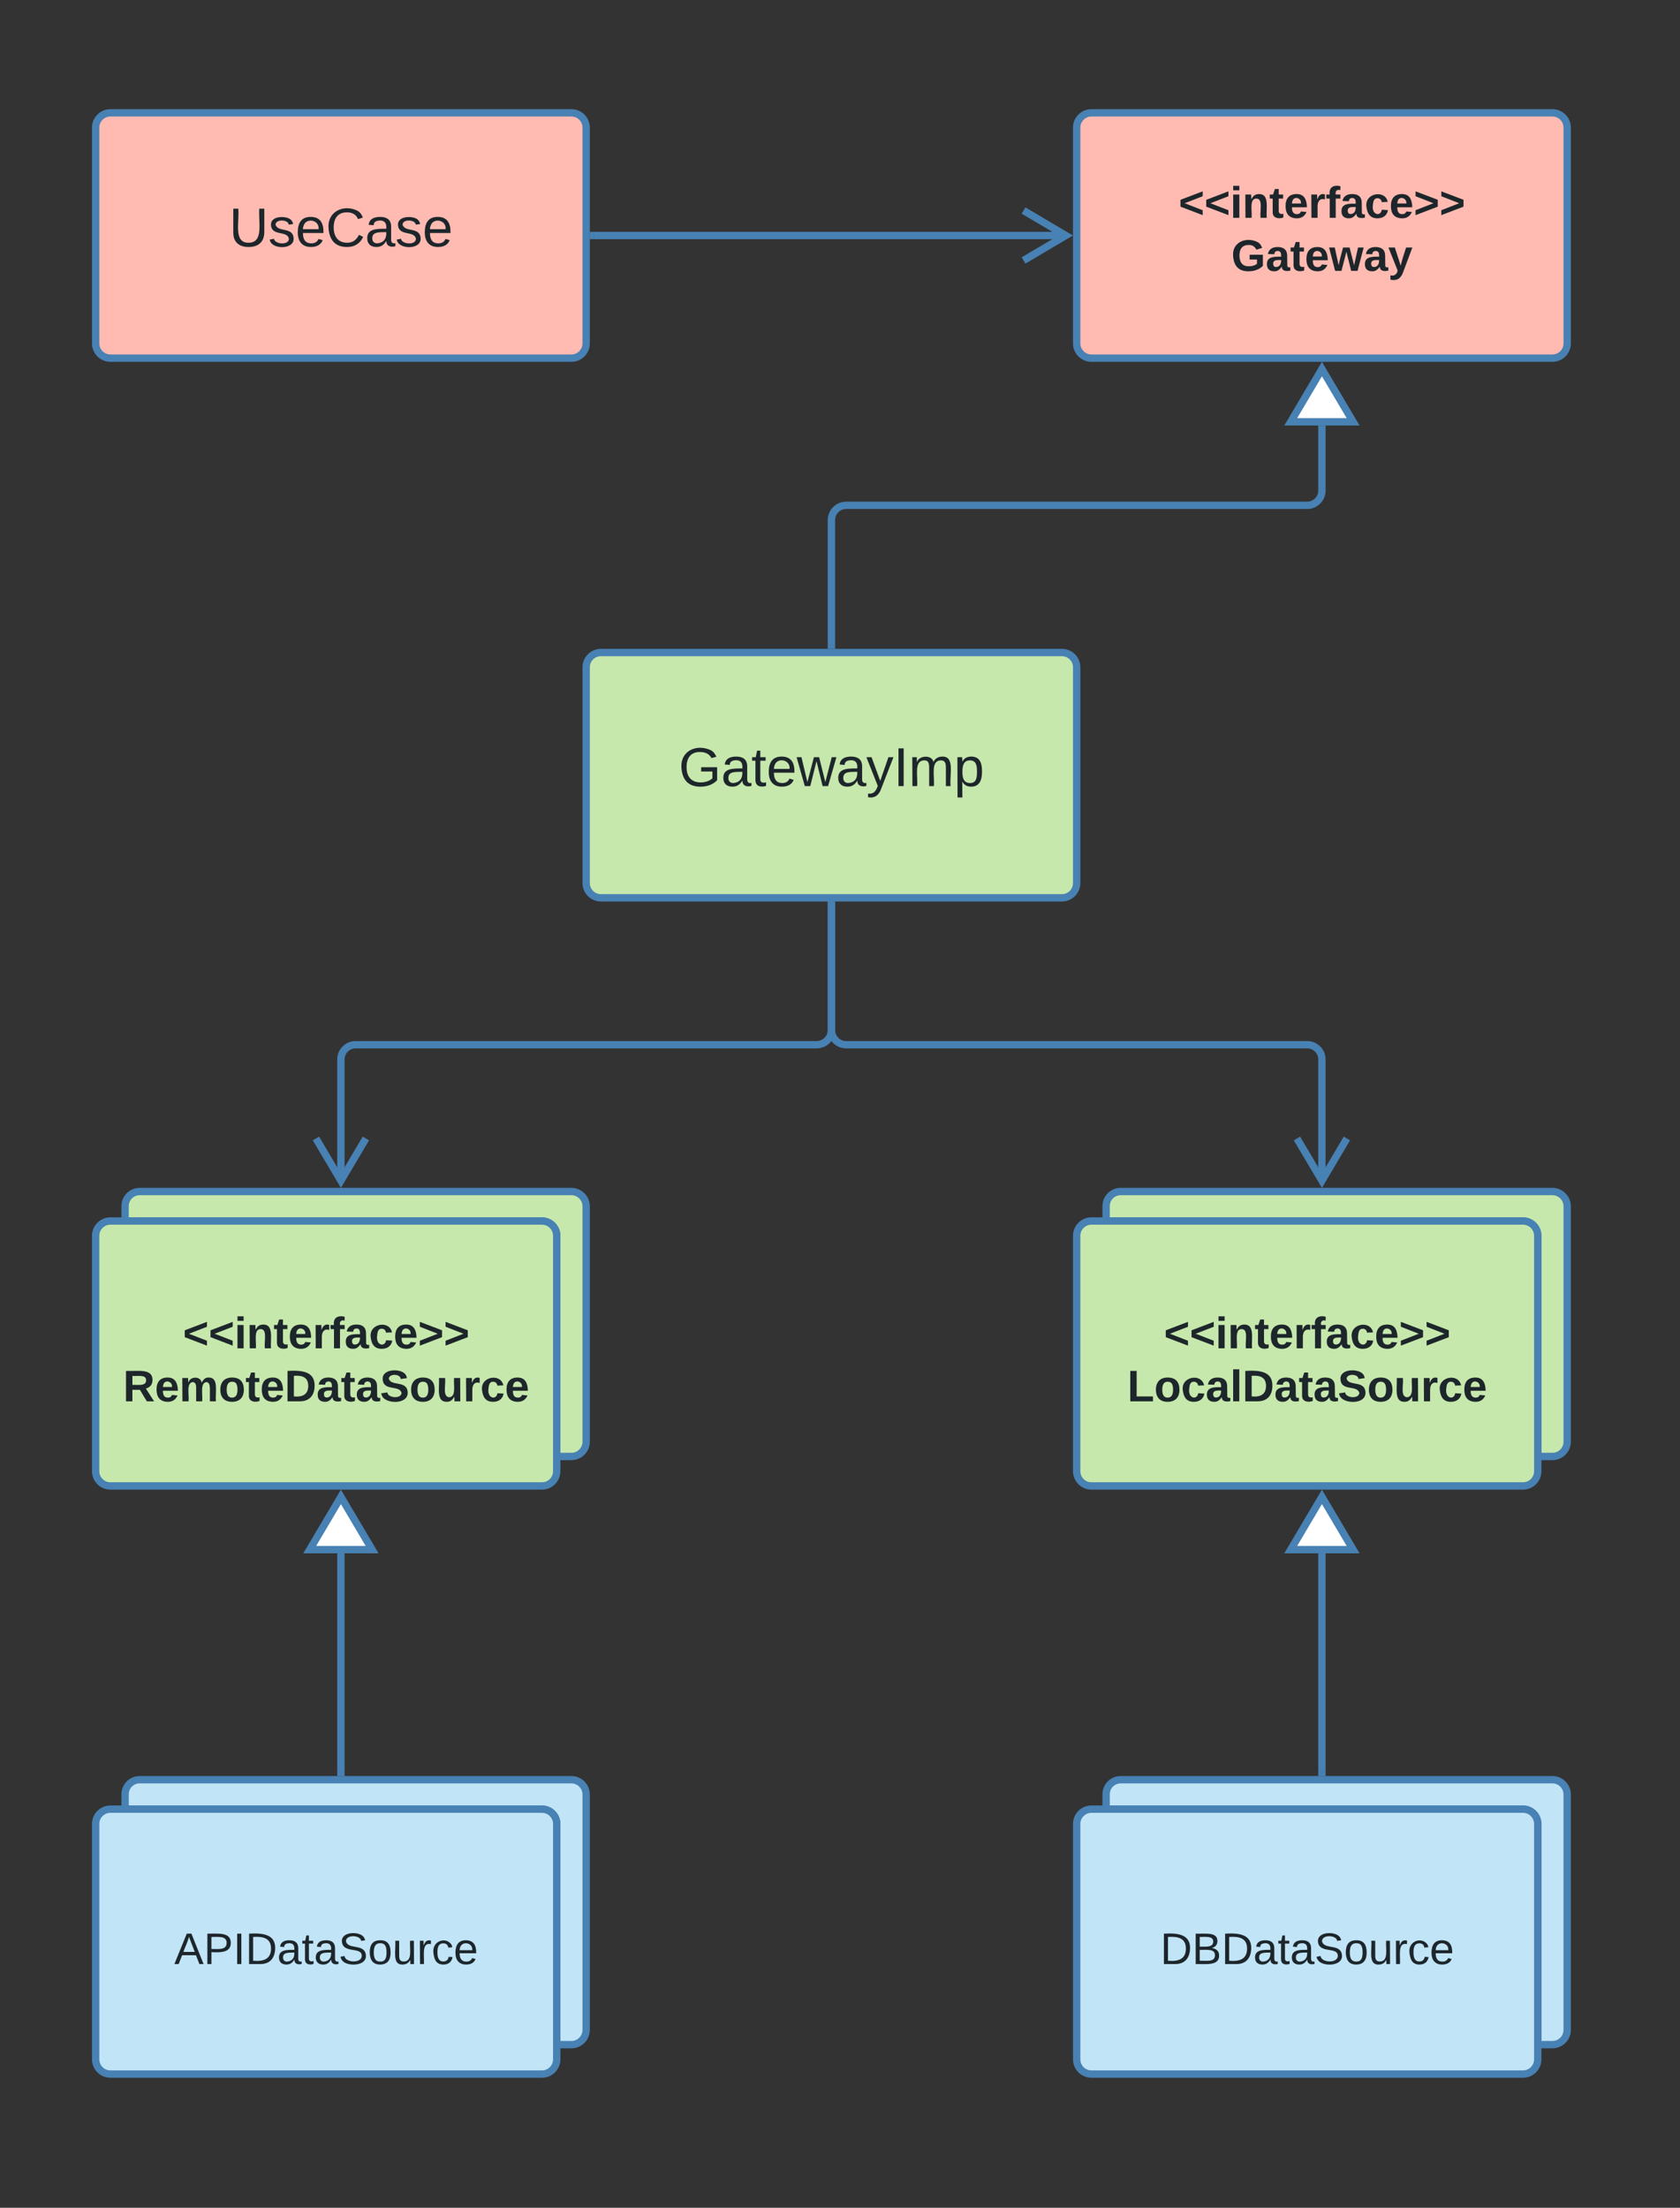 <svg xmlns="http://www.w3.org/2000/svg" xmlns:xlink="http://www.w3.org/1999/xlink" width="685"
    height="900">
    <rect width="100%" height="100%" fill="#333333" stroke="none"/>
    <g transform="translate(-1041 -54)">
        <path
            d="M1080 106c0-3.3 2.7-6 6-6h188c3.3 0 6 2.7 6 6v88c0 3.3-2.7 6-6 6h-188c-3.3 0-6-2.7-6-6z"
            stroke="#4881b3" stroke-width="3" fill="#ffbbb1" />
        <use xlink:href="#a"
            transform="matrix(1,0,0,1,1088,108) translate(46.383 46.444)" />
        <path
            d="M1480 106c0-3.3 2.7-6 6-6h188c3.3 0 6 2.7 6 6v88c0 3.3-2.7 6-6 6h-188c-3.3 0-6-2.7-6-6z"
            stroke="#4881b3" stroke-width="3" fill="#ffbbb1" />
        <use xlink:href="#b"
            transform="matrix(1,0,0,1,1488,108) translate(33.575 34.8)" />
        <use xlink:href="#c" transform="matrix(1,0,0,1,1488,108) translate(55.025 56.4)" />
        <path d="M1283 150h192.77" stroke="#4881b3" stroke-width="3" fill="none" />
        <path d="M1283.04 151.5h-1.54v-3h1.54" fill="#4881b3" />
        <path d="M1458.34 160.18l17.2-10.18-17.2-10.18" stroke="#4881b3" stroke-width="3"
            fill="none" />
        <path
            d="M1280 326c0-3.3 2.7-6 6-6h188c3.3 0 6 2.7 6 6v88c0 3.3-2.7 6-6 6h-188c-3.3 0-6-2.7-6-6z"
            stroke="#4881b3" stroke-width="3" fill="#c7e8ac" />
        <use xlink:href="#d"
            transform="matrix(1,0,0,1,1288,328) translate(29.716 46.444)" />
        <path d="M1380 317v-51c0-3.3 2.7-6 6-6h188c3.3 0 6-2.7 6-6v-26.53" stroke="#4881b3"
            stroke-width="3" fill="none" />
        <path d="M1381.5 318.5h-3v-1.54h3" fill="#4881b3" />
        <path d="M1580 204.45l12.73 21.52h-25.46z" stroke="#4881b3" stroke-width="3" fill="#fff" />
        <path
            d="M1092 551.75v-.06-6.01c0-3.3 2.66-5.95 5.94-5.95H1274c3.3 0 6 2.7 6 6v96c0 3.3-2.7 6-6 6h-5.94c-.03 0-.06-.03-.06-.06V557.74c0-3.3-2.7-6-6-6h-170z"
            stroke="#4881b3" stroke-width="3" fill="#c7e8ac" />
        <path
            d="M1080 557.75c0-3.3 2.7-6 6-6h176c3.3 0 6 2.7 6 6v96c0 3.3-2.7 6-6 6h-176c-3.3 0-6-2.7-6-6z"
            stroke="#4881b3" stroke-width="3" fill="#c7e8ac" />
        <use xlink:href="#b"
            transform="matrix(1,0,0,1,1080,551.75) translate(35.58 51.9)" />
        <use xlink:href="#e"
            transform="matrix(1,0,0,1,1080,551.75) translate(11.18 73.5)" />
        <path
            d="M1492 551.75v-.06-6.01c0-3.3 2.66-5.95 5.94-5.95H1674c3.3 0 6 2.7 6 6v96c0 3.3-2.7 6-6 6h-5.94c-.03 0-.06-.03-.06-.06V557.74c0-3.3-2.7-6-6-6h-170z"
            stroke="#4881b3" stroke-width="3" fill="#c7e8ac" />
        <path
            d="M1480 557.75c0-3.3 2.7-6 6-6h176c3.3 0 6 2.7 6 6v96c0 3.3-2.7 6-6 6h-176c-3.3 0-6-2.7-6-6z"
            stroke="#4881b3" stroke-width="3" fill="#c7e8ac" />
        <use xlink:href="#b"
            transform="matrix(1,0,0,1,1480,551.75) translate(35.58 51.9)" />
        <use xlink:href="#f"
            transform="matrix(1,0,0,1,1480,551.75) translate(20.655 73.5)" />
        <path d="M1380 423v50.88c0 3.3-2.7 6-6 6h-188c-3.3 0-6 2.68-6 6v49.64" stroke="#4881b3"
            stroke-width="3" fill="none" />
        <path d="M1381.5 423.04h-3v-1.54h3" fill="#4881b3" />
        <path
            d="M1169.82 518.1l10.18 17.2 10.18-17.2M1380 423v50.88c0 3.3 2.7 6 6 6h188c3.3 0 6 2.68 6 6v49.64"
            stroke="#4881b3" stroke-width="3" fill="none" />
        <path d="M1381.5 423.04h-3v-1.54h3" fill="#4881b3" />
        <path d="M1569.82 518.1l10.18 17.2 10.18-17.2" stroke="#4881b3" stroke-width="3"
            fill="none" />
        <path
            d="M1092 791.5v-.06-6c0-3.28 2.66-5.94 5.94-5.94H1274c3.3 0 6 2.7 6 6v96c0 3.3-2.7 6-6 6h-5.94c-.03 0-.06-.03-.06-.06V797.5c0-3.3-2.7-6-6-6h-170z"
            stroke="#4881b3" stroke-width="3" fill="#c1e4f7" />
        <path
            d="M1080 797.5c0-3.3 2.7-6 6-6h176c3.3 0 6 2.7 6 6v96c0 3.3-2.7 6-6 6h-176c-3.3 0-6-2.7-6-6z"
            stroke="#4881b3" stroke-width="3" fill="#c1e4f7" />
        <use xlink:href="#g" transform="matrix(1,0,0,1,1080,791.5) translate(32.055 63.15)" />
        <path
            d="M1492 791.5v-.06-6c0-3.28 2.66-5.94 5.94-5.94H1674c3.3 0 6 2.7 6 6v96c0 3.3-2.7 6-6 6h-5.94c-.03 0-.06-.03-.06-.06V797.5c0-3.3-2.7-6-6-6h-170z"
            stroke="#4881b3" stroke-width="3" fill="#c1e4f7" />
        <path
            d="M1480 797.5c0-3.3 2.7-6 6-6h176c3.3 0 6 2.7 6 6v96c0 3.3-2.7 6-6 6h-176c-3.3 0-6-2.7-6-6z"
            stroke="#4881b3" stroke-width="3" fill="#c1e4f7" />
        <use xlink:href="#h"
            transform="matrix(1,0,0,1,1480,791.5) translate(34.08 63.15)" />
        <path d="M1180 776.5v-89.28" stroke="#4881b3" stroke-width="3" fill="none" />
        <path d="M1181.5 778h-3v-1.54h3" fill="#4881b3" />
        <path d="M1180 664.2l12.73 21.52h-25.46z" stroke="#4881b3" stroke-width="3" fill="#fff" />
        <path d="M1580 776.5v-89.28" stroke="#4881b3" stroke-width="3" fill="none" />
        <path d="M1581.5 778h-3v-1.54h3" fill="#4881b3" />
        <path d="M1580 664.2l12.73 21.52h-25.46z" stroke="#4881b3" stroke-width="3" fill="#fff" />
        <defs>
            <path fill="#1d262b"
                d="M232-93c-1 65-40 97-104 97C67 4 28-28 28-90v-158h33c8 89-33 224 67 224 102 0 64-133 71-224h33v155"
                id="i" />
            <path fill="#1d262b"
                d="M135-143c-3-34-86-38-87 0 15 53 115 12 119 90S17 21 10-45l28-5c4 36 97 45 98 0-10-56-113-15-118-90-4-57 82-63 122-42 12 7 21 19 24 35"
                id="j" />
            <path fill="#1d262b"
                d="M100-194c63 0 86 42 84 106H49c0 40 14 67 53 68 26 1 43-12 49-29l28 8c-11 28-37 45-77 45C44 4 14-33 15-96c1-61 26-98 85-98zm52 81c6-60-76-77-97-28-3 7-6 17-6 28h103"
                id="k" />
            <path fill="#1d262b"
                d="M212-179c-10-28-35-45-73-45-59 0-87 40-87 99 0 60 29 101 89 101 43 0 62-24 78-52l27 14C228-24 195 4 139 4 59 4 22-46 18-125c-6-104 99-153 187-111 19 9 31 26 39 46"
                id="l" />
            <path fill="#1d262b"
                d="M141-36C126-15 110 5 73 4 37 3 15-17 15-53c-1-64 63-63 125-63 3-35-9-54-41-54-24 1-41 7-42 31l-33-3c5-37 33-52 76-52 45 0 72 20 72 64v82c-1 20 7 32 28 27v20c-31 9-61-2-59-35zM48-53c0 20 12 33 32 33 41-3 63-29 60-74-43 2-92-5-92 41"
                id="m" />
            <g id="a">
                <use transform="matrix(0.062,0,0,0.062,0,0)"
                    xlink:href="#i" />
                <use
                    transform="matrix(0.062,0,0,0.062,15.988,0)"
                    xlink:href="#j" />
                <use
                    transform="matrix(0.062,0,0,0.062,27.099,0)"
                    xlink:href="#k" />
                <use
                    transform="matrix(0.062,0,0,0.062,39.444,0)"
                    xlink:href="#l" />
                <use
                    transform="matrix(0.062,0,0,0.062,55.432,0)"
                    xlink:href="#m" />
                <use
                    transform="matrix(0.062,0,0,0.062,67.778,0)"
                    xlink:href="#j" />
                <use
                    transform="matrix(0.062,0,0,0.062,78.889,0)"
                    xlink:href="#k" />
            </g>
            <path fill="#1d262b" d="M15-91v-56l181-69v40L49-119l147 57v40" id="n" />
            <path fill="#1d262b" d="M25-224v-37h50v37H25zM25 0v-190h50V0H25" id="o" />
            <path fill="#1d262b"
                d="M135-194c87-1 58 113 63 194h-50c-7-57 23-157-34-157-59 0-34 97-39 157H25l-1-190h47c2 12-1 28 3 38 12-26 28-41 61-42"
                id="p" />
            <path fill="#1d262b"
                d="M115-3C79 11 28 4 28-45v-112H4v-33h27l15-45h31v45h36v33H77v99c-1 23 16 31 38 25v30"
                id="q" />
            <path fill="#1d262b"
                d="M185-48c-13 30-37 53-82 52C43 2 14-33 14-96s30-98 90-98c62 0 83 45 84 108H66c0 31 8 55 39 56 18 0 30-7 34-22zm-45-69c5-46-57-63-70-21-2 6-4 13-4 21h74"
                id="r" />
            <path fill="#1d262b"
                d="M135-150c-39-12-60 13-60 57V0H25l-1-190h47c2 13-1 29 3 40 6-28 27-53 61-41v41"
                id="s" />
            <path fill="#1d262b"
                d="M121-226c-27-7-43 5-38 36h38v33H83V0H34v-157H6v-33h28c-9-59 32-81 87-68v32"
                id="t" />
            <path fill="#1d262b"
                d="M133-34C117-15 103 5 69 4 32 3 11-16 11-54c-1-60 55-63 116-61 1-26-3-47-28-47-18 1-26 9-28 27l-52-2c7-38 36-58 82-57s74 22 75 68l1 82c-1 14 12 18 25 15v27c-30 8-71 5-69-32zm-48 3c29 0 43-24 42-57-32 0-66-3-65 30 0 17 8 27 23 27"
                id="u" />
            <path fill="#1d262b"
                d="M190-63c-7 42-38 67-86 67-59 0-84-38-90-98-12-110 154-137 174-36l-49 2c-2-19-15-32-35-32-30 0-35 28-38 64-6 74 65 87 74 30"
                id="v" />
            <path fill="#1d262b" d="M15-22v-40l146-57-146-57v-40l181 69v56" id="w" />
            <g id="b">
                <use transform="matrix(0.05,0,0,0.05,0,0)" xlink:href="#n" />
                <use transform="matrix(0.05,0,0,0.05,10.5,0)" xlink:href="#n" />
                <use transform="matrix(0.05,0,0,0.05,21,0)" xlink:href="#o" />
                <use transform="matrix(0.05,0,0,0.05,26,0)" xlink:href="#p" />
                <use transform="matrix(0.05,0,0,0.05,36.95,0)" xlink:href="#q" />
                <use transform="matrix(0.05,0,0,0.05,42.9,0)" xlink:href="#r" />
                <use transform="matrix(0.05,0,0,0.05,52.9,0)" xlink:href="#s" />
                <use transform="matrix(0.05,0,0,0.05,59.9,0)" xlink:href="#t" />
                <use transform="matrix(0.05,0,0,0.05,65.85,0)" xlink:href="#u" />
                <use transform="matrix(0.05,0,0,0.05,75.85,0)" xlink:href="#v" />
                <use transform="matrix(0.05,0,0,0.05,85.85,0)" xlink:href="#r" />
                <use transform="matrix(0.05,0,0,0.05,95.85,0)" xlink:href="#w" />
                <use transform="matrix(0.05,0,0,0.05,106.35,0)" xlink:href="#w" />
            </g>
            <path fill="#1d262b"
                d="M67-125c0 54 23 88 75 88 28 0 53-7 68-21v-34h-60v-39h108v91C232-14 192 4 140 4 58 4 20-42 15-125 8-236 126-280 215-234c19 10 29 26 37 47l-47 15c-11-23-29-39-63-39-53 1-75 33-75 86"
                id="x" />
            <path fill="#1d262b"
                d="M231 0h-52l-39-155L100 0H48L-1-190h46L77-45c9-52 24-97 36-145h53l37 145 32-145h46"
                id="y" />
            <path fill="#1d262b"
                d="M123 10C108 53 80 86 19 72V37c35 8 53-11 59-39L3-190h52l48 148c12-52 28-100 44-148h51"
                id="z" />
            <g id="c">
                <use transform="matrix(0.05,0,0,0.05,0,0)" xlink:href="#x" />
                <use transform="matrix(0.05,0,0,0.05,14,0)" xlink:href="#u" />
                <use transform="matrix(0.05,0,0,0.05,24,0)" xlink:href="#q" />
                <use transform="matrix(0.05,0,0,0.05,29.95,0)" xlink:href="#r" />
                <use transform="matrix(0.05,0,0,0.05,39.95,0)" xlink:href="#y" />
                <use transform="matrix(0.05,0,0,0.05,53.95,0)" xlink:href="#u" />
                <use transform="matrix(0.05,0,0,0.05,63.95,0)" xlink:href="#z" />
            </g>
            <path fill="#1d262b"
                d="M143 4C61 4 22-44 18-125c-5-107 100-154 193-111 17 8 29 25 37 43l-32 9c-13-25-37-40-76-40-61 0-88 39-88 99 0 61 29 100 91 101 35 0 62-11 79-27v-45h-74v-28h105v86C228-13 192 4 143 4"
                id="A" />
            <path fill="#1d262b"
                d="M59-47c-2 24 18 29 38 22v24C64 9 27 4 27-40v-127H5v-23h24l9-43h21v43h35v23H59v120"
                id="B" />
            <path fill="#1d262b"
                d="M206 0h-36l-40-164L89 0H53L-1-190h32L70-26l43-164h34l41 164 42-164h31" id="C" />
            <path fill="#1d262b"
                d="M179-190L93 31C79 59 56 82 12 73V49c39 6 53-20 64-50L1-190h34L92-34l54-156h33"
                id="D" />
            <path fill="#1d262b" d="M33 0v-248h34V0H33" id="E" />
            <path fill="#1d262b"
                d="M210-169c-67 3-38 105-44 169h-31v-121c0-29-5-50-35-48C34-165 62-65 56 0H25l-1-190h30c1 10-1 24 2 32 10-44 99-50 107 0 11-21 27-35 58-36 85-2 47 119 55 194h-31v-121c0-29-5-49-35-48"
                id="F" />
            <path fill="#1d262b"
                d="M115-194c55 1 70 41 70 98S169 2 115 4C84 4 66-9 55-30l1 105H24l-1-265h31l2 30c10-21 28-34 59-34zm-8 174c40 0 45-34 45-75s-6-73-45-74c-42 0-51 32-51 76 0 43 10 73 51 73"
                id="G" />
            <g id="d">
                <use transform="matrix(0.062,0,0,0.062,0,0)"
                    xlink:href="#A" />
                <use
                    transform="matrix(0.062,0,0,0.062,17.284,0)"
                    xlink:href="#m" />
                <use
                    transform="matrix(0.062,0,0,0.062,29.63,0)"
                    xlink:href="#B" />
                <use
                    transform="matrix(0.062,0,0,0.062,35.802,0)"
                    xlink:href="#k" />
                <use
                    transform="matrix(0.062,0,0,0.062,48.148,0)"
                    xlink:href="#C" />
                <use
                    transform="matrix(0.062,0,0,0.062,64.136,0)"
                    xlink:href="#m" />
                <use
                    transform="matrix(0.062,0,0,0.062,76.481,0)"
                    xlink:href="#D" />
                <use
                    transform="matrix(0.062,0,0,0.062,87.593,0)"
                    xlink:href="#E" />
                <use
                    transform="matrix(0.062,0,0,0.062,93.765,0)"
                    xlink:href="#F" />
                <use
                    transform="matrix(0.062,0,0,0.062,112.222,0)"
                    xlink:href="#G" />
            </g>
            <path fill="#1d262b"
                d="M240-174c0 40-23 61-54 70L253 0h-59l-57-94H76V0H24v-248c93 4 217-23 216 74zM76-134c48-2 112 12 112-38 0-48-66-32-112-35v73"
                id="H" />
            <path fill="#1d262b"
                d="M220-157c-53 9-28 100-34 157h-49v-107c1-27-5-49-29-50C55-147 81-57 75 0H25l-1-190h47c2 12-1 28 3 38 10-53 101-56 108 0 13-22 24-43 59-42 82 1 51 116 57 194h-49v-107c-1-25-5-48-29-50"
                id="I" />
            <path fill="#1d262b"
                d="M110-194c64 0 96 36 96 99 0 64-35 99-97 99-61 0-95-36-95-99 0-62 34-99 96-99zm-1 164c35 0 45-28 45-65 0-40-10-65-43-65-34 0-45 26-45 65 0 36 10 65 43 65"
                id="J" />
            <path fill="#1d262b"
                d="M24-248c120-7 223 5 221 122C244-46 201 0 124 0H24v-248zM76-40c74 7 117-18 117-86 0-67-45-88-117-82v168"
                id="K" />
            <path fill="#1d262b"
                d="M169-182c-1-43-94-46-97-3 18 66 151 10 154 114 3 95-165 93-204 36-6-8-10-19-12-30l50-8c3 46 112 56 116 5-17-69-150-10-154-114-4-87 153-88 188-35 5 8 8 18 10 28"
                id="L" />
            <path fill="#1d262b"
                d="M85 4C-2 5 27-109 22-190h50c7 57-23 150 33 157 60-5 35-97 40-157h50l1 190h-47c-2-12 1-28-3-38-12 25-28 42-61 42"
                id="M" />
            <g id="e">
                <use transform="matrix(0.05,0,0,0.05,0,0)" xlink:href="#H" />
                <use transform="matrix(0.05,0,0,0.05,12.95,0)" xlink:href="#r" />
                <use transform="matrix(0.05,0,0,0.05,22.95,0)" xlink:href="#I" />
                <use transform="matrix(0.05,0,0,0.05,38.95,0)" xlink:href="#J" />
                <use transform="matrix(0.05,0,0,0.05,49.9,0)" xlink:href="#q" />
                <use transform="matrix(0.05,0,0,0.05,55.85,0)" xlink:href="#r" />
                <use transform="matrix(0.05,0,0,0.05,65.85,0)" xlink:href="#K" />
                <use transform="matrix(0.05,0,0,0.05,78.8,0)" xlink:href="#u" />
                <use transform="matrix(0.05,0,0,0.05,88.8,0)" xlink:href="#q" />
                <use transform="matrix(0.05,0,0,0.05,94.75,0)" xlink:href="#u" />
                <use transform="matrix(0.05,0,0,0.05,104.75,0)" xlink:href="#L" />
                <use transform="matrix(0.05,0,0,0.05,116.75,0)" xlink:href="#J" />
                <use transform="matrix(0.05,0,0,0.05,127.7,0)" xlink:href="#M" />
                <use transform="matrix(0.05,0,0,0.05,138.65,0)" xlink:href="#s" />
                <use transform="matrix(0.05,0,0,0.05,145.65,0)" xlink:href="#v" />
                <use transform="matrix(0.05,0,0,0.05,155.65,0)" xlink:href="#r" />
            </g>
            <path fill="#1d262b" d="M24 0v-248h52v208h133V0H24" id="N" />
            <path fill="#1d262b" d="M25 0v-261h50V0H25" id="O" />
            <g id="f">
                <use transform="matrix(0.05,0,0,0.05,0,0)" xlink:href="#N" />
                <use transform="matrix(0.05,0,0,0.05,10.95,0)" xlink:href="#J" />
                <use transform="matrix(0.05,0,0,0.05,21.9,0)" xlink:href="#v" />
                <use transform="matrix(0.05,0,0,0.05,31.9,0)" xlink:href="#u" />
                <use transform="matrix(0.05,0,0,0.05,41.9,0)" xlink:href="#O" />
                <use transform="matrix(0.05,0,0,0.05,46.9,0)" xlink:href="#K" />
                <use transform="matrix(0.05,0,0,0.05,59.85,0)" xlink:href="#u" />
                <use transform="matrix(0.05,0,0,0.05,69.85,0)" xlink:href="#q" />
                <use transform="matrix(0.05,0,0,0.05,75.8,0)" xlink:href="#u" />
                <use transform="matrix(0.05,0,0,0.05,85.8,0)" xlink:href="#L" />
                <use transform="matrix(0.05,0,0,0.05,97.8,0)" xlink:href="#J" />
                <use transform="matrix(0.05,0,0,0.05,108.75,0)" xlink:href="#M" />
                <use transform="matrix(0.05,0,0,0.05,119.7,0)" xlink:href="#s" />
                <use transform="matrix(0.05,0,0,0.05,126.7,0)" xlink:href="#v" />
                <use transform="matrix(0.05,0,0,0.05,136.7,0)" xlink:href="#r" />
            </g>
            <path fill="#1d262b"
                d="M205 0l-28-72H64L36 0H1l101-248h38L239 0h-34zm-38-99l-47-123c-12 45-31 82-46 123h93"
                id="P" />
            <path fill="#1d262b"
                d="M30-248c87 1 191-15 191 75 0 78-77 80-158 76V0H30v-248zm33 125c57 0 124 11 124-50 0-59-68-47-124-48v98"
                id="Q" />
            <path fill="#1d262b"
                d="M30-248c118-7 216 8 213 122C240-48 200 0 122 0H30v-248zM63-27c89 8 146-16 146-99s-60-101-146-95v194"
                id="R" />
            <path fill="#1d262b"
                d="M185-189c-5-48-123-54-124 2 14 75 158 14 163 119 3 78-121 87-175 55-17-10-28-26-33-46l33-7c5 56 141 63 141-1 0-78-155-14-162-118-5-82 145-84 179-34 5 7 8 16 11 25"
                id="S" />
            <path fill="#1d262b"
                d="M100-194c62-1 85 37 85 99 1 63-27 99-86 99S16-35 15-95c0-66 28-99 85-99zM99-20c44 1 53-31 53-75 0-43-8-75-51-75s-53 32-53 75 10 74 51 75"
                id="T" />
            <path fill="#1d262b"
                d="M84 4C-5 8 30-112 23-190h32v120c0 31 7 50 39 49 72-2 45-101 50-169h31l1 190h-30c-1-10 1-25-2-33-11 22-28 36-60 37"
                id="U" />
            <path fill="#1d262b"
                d="M114-163C36-179 61-72 57 0H25l-1-190h30c1 12-1 29 2 39 6-27 23-49 58-41v29"
                id="V" />
            <path fill="#1d262b"
                d="M96-169c-40 0-48 33-48 73s9 75 48 75c24 0 41-14 43-38l32 2c-6 37-31 61-74 61-59 0-76-41-82-99-10-93 101-131 147-64 4 7 5 14 7 22l-32 3c-4-21-16-35-41-35"
                id="W" />
            <g id="g">
                <use transform="matrix(0.05,0,0,0.05,0,0)" xlink:href="#P" />
                <use transform="matrix(0.05,0,0,0.05,12,0)" xlink:href="#Q" />
                <use transform="matrix(0.05,0,0,0.05,24,0)" xlink:href="#E" />
                <use transform="matrix(0.05,0,0,0.05,29,0)" xlink:href="#R" />
                <use transform="matrix(0.05,0,0,0.05,41.95,0)" xlink:href="#m" />
                <use transform="matrix(0.05,0,0,0.05,51.95,0)" xlink:href="#B" />
                <use transform="matrix(0.05,0,0,0.05,56.95,0)" xlink:href="#m" />
                <use transform="matrix(0.05,0,0,0.05,66.95,0)" xlink:href="#S" />
                <use transform="matrix(0.05,0,0,0.05,78.95,0)" xlink:href="#T" />
                <use transform="matrix(0.05,0,0,0.05,88.95,0)" xlink:href="#U" />
                <use transform="matrix(0.05,0,0,0.05,98.95,0)" xlink:href="#V" />
                <use transform="matrix(0.05,0,0,0.05,104.9,0)" xlink:href="#W" />
                <use transform="matrix(0.05,0,0,0.05,113.9,0)" xlink:href="#k" />
            </g>
            <path fill="#1d262b"
                d="M160-131c35 5 61 23 61 61C221 17 115-2 30 0v-248c76 3 177-17 177 60 0 33-19 50-47 57zm-97-11c50-1 110 9 110-42 0-47-63-36-110-37v79zm0 115c55-2 124 14 124-45 0-56-70-42-124-44v89"
                id="X" />
            <g id="h">
                <use transform="matrix(0.05,0,0,0.05,0,0)" xlink:href="#R" />
                <use transform="matrix(0.05,0,0,0.05,12.95,0)" xlink:href="#X" />
                <use transform="matrix(0.05,0,0,0.05,24.95,0)" xlink:href="#R" />
                <use transform="matrix(0.05,0,0,0.05,37.9,0)" xlink:href="#m" />
                <use transform="matrix(0.05,0,0,0.05,47.9,0)" xlink:href="#B" />
                <use transform="matrix(0.05,0,0,0.05,52.9,0)" xlink:href="#m" />
                <use transform="matrix(0.05,0,0,0.05,62.9,0)" xlink:href="#S" />
                <use transform="matrix(0.05,0,0,0.05,74.9,0)" xlink:href="#T" />
                <use transform="matrix(0.05,0,0,0.05,84.9,0)" xlink:href="#U" />
                <use transform="matrix(0.05,0,0,0.05,94.9,0)" xlink:href="#V" />
                <use transform="matrix(0.05,0,0,0.05,100.85,0)" xlink:href="#W" />
                <use transform="matrix(0.05,0,0,0.05,109.85,0)" xlink:href="#k" />
            </g>
        </defs>
    </g>
</svg>
